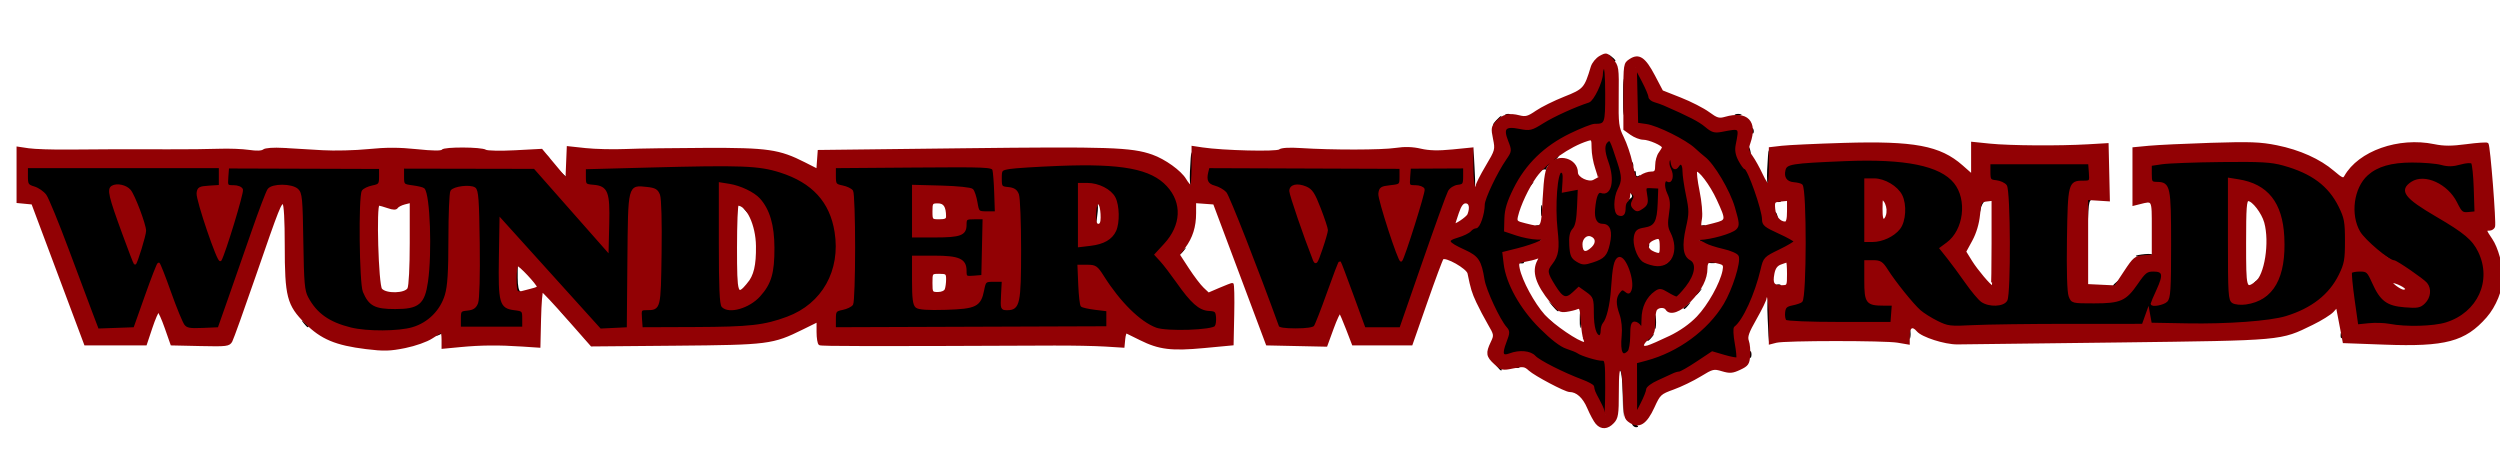         <svg
            id="svg"
            xmlns="http://www.w3.org/2000/svg"
            width="256px"
            height="48px"
            viewBox="0 0 1100 200"
        >
            <defs>
                <linearGradient id="metalgradient" x1="0" x2="0" y1="0" y2="1">
                    <stop offset="0%" stopColor="#626a6a" />
                    <stop stopColor="black" stopOpacity="0.5"
                        offset="25%"
                    />
                    <stop stopColor="black" stopOpacity="0.1"
                        offset="33%"
                    /> 
                    <stop stopColor="black" stopOpacity="0"
                        offset="35%"
                    /> 
                    <stop stopColor="black" stopOpacity="0.2"
                    offset="40%"
                    />
                    <stop stopColor="black" stopOpacity="0.3"
                    offset="50%"
                    />
                    <stop stopColor="black" stopOpacity="0.4"
                    offset="60%"
                    />
                    <stop stopColor="black" stopOpacity="0.6"
                        offset="80%"
                    />
                    <stop stopColor="#626a6a" offset="100%" />
                </linearGradient>
            </defs>
            <g
     id="layer1">
    <g
       id="g134"
       transform="translate(-10.214,17.86)">
      <path fill="url(#metalgradient)"
         d="m 728.507,166.011 c -0.35,-0.567 0.051,-0.735 0.941,-0.393 1.732,0.665 2.049,1.382 0.611,1.382 -0.518,0 -1.216,-0.445 -1.552,-0.989 z M 715.848,161.25 c -0.084,-0.412 -0.22,-1.2 -0.303,-1.75 -0.083,-0.55 -1.008,-2.575 -2.056,-4.5 -1.843,-3.386 -2.097,-4.014 -2.364,-5.864 -0.069,-0.475 -2.263,-1.667 -4.875,-2.647 -8.315,-3.122 -18.969,-8.521 -20.795,-10.538 -1.93,-2.133 -6.703,-2.568 -10.855,-0.989 -3.534,1.344 -4.081,-0.136 -2.033,-5.5 1.549,-4.056 1.565,-4.659 0.171,-6.226 -2.971,-3.339 -9.066,-16.416 -9.813,-21.055 -1.345,-8.35 -2.476,-10.086 -8.322,-12.762 -7.874,-3.605 -8.43,-4.738 -3.098,-6.313 2.427,-0.716 4.935,-1.933 5.575,-2.704 C 657.721,79.631 658.844,79 659.575,79 c 1.406,0 3.397,-5.79 3.438,-10 0.026,-2.675 5.509,-14.202 9.537,-20.051 2.393,-3.475 2.41,-3.64 0.805,-7.726 -2.298,-5.85 -1.006,-7.262 5.474,-5.981 4.54,0.898 5.144,0.754 10.247,-2.446 4.619,-2.896 14.084,-7.199 20.1,-9.137 C 711.107,23.037 715,14.862 715,11.432 715,10.159 715.45,8.84 716,8.5 c 0.646,-0.399 1,3.787 1,11.834 C 717,33.562 716.835,34 711.859,34 c -1.087,0 -5.846,1.872 -10.574,4.161 -11.276,5.458 -19.423,13.38 -24.694,24.014 -2.827,5.702 -3.841,9.042 -3.948,12.991 l -0.143,5.316 5,1.678 c 2.75,0.923 6.563,1.715 8.473,1.759 3.326,0.077 3.385,0.142 1.401,1.531 -1.139,0.798 -5.119,2.216 -8.844,3.152 l -6.772,1.701 0.561,4.734 c 1.018,8.599 7.161,19.591 15.693,28.079 5.031,5.006 8.999,8.05 11.573,8.88 2.154,0.695 4.367,1.596 4.917,2.002 1.603,1.185 8.84,3.366 10.75,3.24 1.579,-0.104 1.75,1.099 1.75,12.322 0,6.841 -0.225,12.438 -0.5,12.438 -0.275,0 -0.569,-0.338 -0.652,-0.75 z m 8.36,-8.917 c -0.144,-7.033 -0.593,-10.322 -1.458,-10.671 -0.979,-0.395 -0.972,-0.521 0.031,-0.583 1.998,-0.123 2.323,1.863 1.966,11.996 l -0.332,9.425 -0.208,-10.167 z m 5.818,-2.376 -0.026,-11.543 4.509,-1.206 c 13.853,-3.705 26.811,-13.2 33.719,-24.709 3.76,-6.264 7.515,-18.122 6.541,-20.659 -0.312,-0.812 -3.191,-2.072 -6.417,-2.808 C 765.133,88.299 761.15,86.873 759.5,85.866 c -2.988,-1.825 -2.99,-1.832 -0.5,-1.861 4.011,-0.046 13.204,-2.78 14.836,-4.412 1.333,-1.333 1.25,-2.359 -0.745,-9.225 -2.134,-7.345 -9.065,-19.022 -13.063,-22.009 -0.84,-0.628 -2.802,-2.328 -4.361,-3.779 C 751.736,40.92 739.32,34.754 734.5,34.069 L 730.5,33.5 730.218,21.087 729.936,8.675 l 3.032,5.764 c 1.668,3.17 3.032,6.363 3.032,7.095 0,0.732 1.012,1.615 2.25,1.961 1.238,0.347 3.15,1.023 4.25,1.504 11.157,4.874 15.49,7.119 18.292,9.478 2.814,2.369 3.83,2.668 7,2.059 8.352,-1.605 8.201,-1.748 6.617,6.278 -0.459,2.324 -0.101,4.341 1.196,6.75 C 776.622,51.454 777.73,53 778.067,53 779.549,53 786,71.303 786,75.506 c 0,2.317 0.888,3.056 6.995,5.824 3.847,1.743 6.997,3.507 7,3.919 0.003,0.412 -3.017,2.212 -6.711,4 -6.53,3.16 -6.748,3.389 -7.882,8.25 -2.593,11.115 -7.968,22.857 -11.72,25.603 -0.453,0.331 -0.313,3.416 0.31,6.854 0.623,3.438 0.912,6.473 0.641,6.743 -0.271,0.271 -2.861,-0.202 -5.757,-1.051 l -5.265,-1.543 -6.69,4.447 c -3.679,2.446 -7.198,4.447 -7.819,4.447 -0.621,0 -1.91,0.391 -2.866,0.87 -0.955,0.478 -3.874,1.823 -6.486,2.987 -2.612,1.164 -4.75,2.768 -4.75,3.563 0,0.795 -1.113,3.614 -2.474,6.263 l -2.474,4.817 -0.026,-11.543 z M 668.872,140.25 c -1.244,-1.586 -1.208,-1.621 0.378,-0.378 1.666,1.306 2.195,2.128 1.372,2.128 -0.208,0 -0.995,-0.787 -1.75,-1.75 z m 7.94,0.067 c 0.722,-0.289 1.584,-0.253 1.917,0.079 0.332,0.332 -0.258,0.569 -1.312,0.525 -1.165,-0.048 -1.402,-0.285 -0.604,-0.604 z M 780.158,135 c 0,-1.375 0.227,-1.938 0.504,-1.25 0.277,0.688 0.277,1.812 0,2.5 -0.277,0.688 -0.504,0.125 -0.504,-1.25 z m -56.812,-1.542 c -0.325,-0.848 -0.368,-3.876 -0.093,-6.728 0.3,-3.119 -0.05,-6.739 -0.877,-9.084 -1.733,-4.911 -1.699,-7.634 0.125,-10.044 1.183,-1.563 1.706,-1.675 2.956,-0.637 1.246,1.034 1.631,0.969 2.141,-0.359 1.52,-3.96 -2.482,-14.971 -5.079,-13.974 -1.654,0.635 -2.345,3.81 -2.986,13.717 -0.444,6.862 -2.007,13.322 -3.654,15.102 -0.484,0.522 -0.879,1.985 -0.879,3.25 0,1.265 -0.434,2.3 -0.965,2.3 C 712.157,127 711,123.05 711,116.634 c 0,-6.109 -0.183,-6.628 -3.064,-8.68 l -3.064,-2.182 -2.25,2.114 c -3.385,3.18 -5.012,2.612 -8.472,-2.953 -3.663,-5.892 -3.786,-6.839 -1.308,-10.049 2.717,-3.519 3.133,-6.311 2.204,-14.768 C 693.874,69.456 695.015,54.5 697,54.5 c 1.147,0 1.434,1.027 1.219,4.367 l -0.281,4.367 3.506,-0.658 3.506,-0.658 -0.336,8.059 c -0.242,5.812 -0.808,8.581 -2.031,9.931 -1.24,1.37 -1.613,3.263 -1.389,7.051 0.259,4.377 0.72,5.428 2.98,6.795 2.339,1.414 3.186,1.447 6.764,0.266 4.915,-1.622 5.996,-2.798 7.115,-7.742 C 719.26,80.943 718.326,78 715.427,78 c -2.93,0 -4.28,-2.442 -3.869,-7 0.52,-5.761 1.544,-8.175 3.2,-7.539 4.051,1.555 5.481,-5.277 2.713,-12.961 -1.818,-5.046 -1.849,-7.942 -0.099,-9.394 1.472,-1.222 1.566,-1.044 4.995,9.394 2.019,6.144 2.04,8.195 0.127,11.864 -1.913,3.668 -1.968,10.24 -0.092,10.96 C 724.252,74.034 725,73.176 725,70.342 c 0,-1.279 0.877,-2.873 1.949,-3.542 1.578,-0.985 1.721,-1.511 0.75,-2.758 -1.048,-1.347 -0.982,-1.371 0.53,-0.186 1.367,1.071 1.504,1.776 0.652,3.367 -0.813,1.519 -0.739,2.349 0.303,3.392 1.173,1.173 1.723,1.14 3.668,-0.222 1.946,-1.363 2.192,-2.171 1.644,-5.413 -0.64,-3.787 -0.624,-3.809 2.607,-3.644 L 740.355,61.5 740.104,68.382 c -0.304,8.348 -1.494,10.491 -6.251,11.255 -3.048,0.49 -3.744,1.071 -4.237,3.537 -0.631,3.153 1.17,8.579 3.48,10.487 0.773,0.638 3.002,1.459 4.953,1.823 5.226,0.976 8.44,-1.881 8.224,-7.312 -0.089,-2.232 -0.814,-5.321 -1.61,-6.865 -1.102,-2.135 -1.242,-4.105 -0.589,-8.227 0.671,-4.228 0.513,-6.15 -0.717,-8.742 C 741.755,60.963 742.152,57.358 744,58.5 c 1.666,1.029 2.362,-2.454 1,-5 -0.769,-1.437 -0.943,-3.079 -0.443,-4.183 0.701,-1.547 0.879,-1.408 1.199,0.933 0.381,2.787 1.616,3.574 2.743,1.75 1.254,-2.029 2.5,-0.907 2.501,2.25 4.5e-4,1.788 0.696,6.581 1.545,10.653 1.401,6.714 1.396,8.054 -0.047,14.401 -1.78,7.826 -1.275,12.21 1.582,13.739 3.206,1.716 2.482,6.905 -1.715,12.292 -1.999,2.565 -4.013,4.664 -4.476,4.664 -0.463,0 -2.278,-0.873 -4.033,-1.94 -2.78,-1.69 -3.445,-1.762 -5.168,-0.555 -3.666,2.568 -5.675,6.786 -5.714,11.995 -0.029,3.885 -0.264,4.61 -1.056,3.25 -0.561,-0.963 -1.672,-1.75 -2.47,-1.75 -1.1,0 -1.45,1.399 -1.45,5.8 0,5.33 -1.131,8.2 -3.231,8.2 -0.457,0 -1.098,-0.694 -1.423,-1.542 z M 267.405,127.75 265.5,125.5 l 2.25,1.905 c 2.114,1.79 2.705,2.595 1.905,2.595 -0.19,0 -1.202,-1.012 -2.25,-2.25 z M 735,128.622 c 0,-0.208 0.787,-0.995 1.75,-1.75 1.586,-1.244 1.621,-1.208 0.378,0.378 C 735.821,128.916 735,129.445 735,128.622 Z m 52.993,-9.327 c -0.271,-5.612 -0.138,-9.847 0.296,-9.41 0.434,0.437 0.656,5.029 0.493,10.204 L 788.487,129.5 Z M 850.232,126 c 0,-1.925 0.206,-2.712 0.457,-1.75 0.252,0.963 0.252,2.538 0,3.5 -0.252,0.963 -0.457,0.175 -0.457,-1.75 z m 189.847,0.417 c 0.048,-1.165 0.285,-1.402 0.604,-0.604 0.289,0.722 0.253,1.584 -0.079,1.917 -0.332,0.332 -0.569,-0.258 -0.525,-1.312 z m -837.346,-0.541 c 0.678,-0.683 1.485,-0.991 1.793,-0.683 0.308,0.308 -0.247,0.867 -1.233,1.243 -1.425,0.543 -1.54,0.428 -0.56,-0.56 z M 164.5,123.591 C 154.815,121.191 149.215,117.213 145.367,110 c -1.619,-3.035 -1.91,-6.313 -2.187,-24.659 -0.289,-19.079 -0.502,-21.323 -2.171,-22.833 -2.513,-2.274 -10.963,-2.292 -12.619,-0.027 -0.663,0.906 -3.805,9.156 -6.983,18.333 C 118.229,89.992 113.569,103.35 111.051,110.5 l -4.577,13 -6.986,0.301 c -5.833,0.252 -7.234,-0.005 -8.487,-1.557 C 90.175,121.222 87.475,114.676 85,107.698 82.525,100.719 80.275,95.01 80,95.011 c -0.275,6.63e-4 -2.773,6.411 -5.551,14.245 l -5.051,14.244 -8.097,0.289 -8.097,0.289 -2.584,-6.789 C 49.199,113.555 44.429,100.825 40.019,89 35.609,77.175 31.177,66.375 30.169,65 29.162,63.625 26.911,62.069 25.169,61.543 c -2.878,-0.869 -3.169,-1.328 -3.169,-5 L 22,52.5 h 42.5 42.5 l 6e-5,4.195 6e-5,4.195 -4.75,0.305 c -4.239,0.272 -4.782,0.576 -5.045,2.831 -0.331,2.837 9.189,30.799 10.004,29.382 1.762,-3.066 9.879,-29.736 9.417,-30.941 C 116.299,61.616 114.766,61 112.974,61 c -3.008,0 -3.081,-0.109 -2.781,-4.18 l 0.307,-4.18 33.5,0.109 33.5,0.109 v 3.78 c 0,3.491 -0.258,3.833 -3.379,4.471 -1.859,0.38 -3.764,1.299 -4.235,2.041 -1.489,2.35 -1.078,40.46 0.476,44.132 2.518,5.949 4.93,7.218 13.72,7.218 10.209,0 12.557,-1.949 13.949,-11.574 1.839,-12.723 0.92,-38.309 -1.462,-40.691 -0.333,-0.333 -2.51,-0.86 -4.837,-1.171 C 187.577,60.51 187.5,60.429 187.5,56.606 v -3.894 l 28.961,0.054 28.96,0.054 16.04,18.18 16.039,18.18 0.283,-11.715 C 278.118,63.57 277.232,61.304 271.267,60.811 267.634,60.511 267.5,60.366 267.5,56.742 v -3.758 l 28,-0.742 c 41.153,-1.091 48.622,-0.806 58.093,2.209 14.312,4.557 22.212,13.184 24.338,26.577 2.724,17.155 -5.581,31.972 -21.179,37.784 -10.134,3.776 -16.584,4.504 -40.752,4.597 l -23.5,0.091 -0.307,-4.25 c -0.294,-4.061 -0.183,-4.251 2.5,-4.265 5.81,-0.032 5.78,0.09 6.123,-24.71 0.188,-13.577 -0.088,-23.863 -0.683,-25.426 -0.817,-2.149 -1.781,-2.709 -5.315,-3.083 -7.935,-0.841 -7.751,-1.572 -8.052,32.126 L 286.5,123.5 l -6.11,0.294 -6.11,0.294 L 252.39,99.853 230.5,75.619 230.226,92.372 C 229.899,112.274 230.446,114.24 236.509,115 c 3.882,0.486 3.991,0.606 3.991,4.375 v 3.875 h -14 -14 v -3.875 c 0,-3.653 0.189,-3.893 3.3,-4.192 2.493,-0.24 3.545,-0.96 4.3,-2.947 0.596,-1.568 0.879,-12.052 0.7,-25.971 C 220.551,66.865 220.247,62.755 219,61.921 c -1.969,-1.317 -9.055,-0.441 -10.129,1.253 -0.462,0.729 -0.847,10.132 -0.856,20.894 -0.011,14.754 -0.398,20.857 -1.57,24.805 -2.073,6.979 -7.592,12.499 -14.571,14.571 -6.231,1.85 -20.195,1.925 -27.374,0.146 z m 172.652,-9.616 c 4.392,-1.22 10.068,-7.188 11.978,-12.594 0.804,-2.278 1.357,-7.805 1.339,-13.381 -0.033,-9.835 -2.033,-16.65 -6.256,-21.32 -2.432,-2.689 -8.337,-5.517 -13.12,-6.281 L 327,59.744 v 26.428 c 0,19.222 0.327,26.755 1.2,27.628 1.463,1.463 4.127,1.515 8.952,0.175 z M 337.872,71.25 C 336.629,69.664 336.664,69.629 338.25,70.872 339.916,72.179 340.445,73 339.622,73 c -0.208,0 -0.995,-0.787 -1.75,-1.75 z M 71.908,88.806 C 74.572,80.918 74.543,79.986 71.36,71.521 68.331,63.465 66.823,61.39 63.535,60.762 59.582,60.006 58.1,61.509 58.975,65.387 59.745,68.805 69.122,95 69.575,95 c 0.133,0 1.183,-2.787 2.333,-6.194 z M 518.748,123.646 c -7.163,-2.696 -15.96,-11.359 -23.252,-22.901 -2.727,-4.316 -3.342,-4.742 -6.849,-4.744 L 484.795,96 l 0.353,8.417 c 0.194,4.629 0.661,8.725 1.037,9.101 0.377,0.376 3.077,0.976 6,1.333 L 497.5,115.5 v 3.787 3.787 l -60,0.213 -60,0.213 v -3.959 c 0,-3.695 0.226,-4.005 3.379,-4.65 1.859,-0.38 3.764,-1.299 4.235,-2.041 0.47,-0.742 0.855,-11.925 0.855,-24.85 0,-12.925 -0.385,-24.107 -0.855,-24.85 -0.47,-0.742 -2.376,-1.661 -4.235,-2.041 C 377.726,60.464 377.5,60.154 377.5,56.459 V 52.5 l 34.679,-0.263 c 32.392,-0.246 34.713,-0.147 35.194,1.5 0.284,0.97 0.642,5.588 0.798,10.263 l 0.282,8.5 h -3.948 c -3.89,0 -3.96,-0.066 -4.704,-4.428 -0.416,-2.436 -1.237,-4.911 -1.825,-5.5 -0.607,-0.608 -6.455,-1.215 -13.522,-1.403 L 412,60.837 V 71.918 83 h 9.566 C 432.704,83 435,82.139 435,77.965 435,75.169 435.23,75 439.03,75 h 4.03 l -0.28,12.75 -0.28,12.75 -3.75,0.31 C 435.18,101.106 435,100.976 435,98.117 435,93.298 432.088,92 421.277,92 H 412 v 10.378 c 0,7.87 0.352,10.67 1.457,11.587 1.01,0.838 4.974,1.106 12.898,0.872 13.159,-0.388 15.03,-1.325 16.392,-8.211 0.792,-4.005 0.933,-4.126 4.784,-4.126 H 451.5 l -0.325,6.25 c -0.318,6.098 -0.264,6.25 2.193,6.25 5.116,0 5.632,-2.396 5.632,-26.157 0,-11.942 -0.427,-22.836 -0.95,-24.21 -0.703,-1.849 -1.807,-2.58 -4.25,-2.815 C 450.672,61.517 450.5,61.292 450.5,57.517 c 0,-3.87 0.114,-4.002 4,-4.647 2.2,-0.365 11.875,-0.976 21.5,-1.357 27.943,-1.107 40.845,1.34 48.005,9.108 6.964,7.555 6.487,17.636 -1.231,26.008 l -4.087,4.434 2.485,2.718 c 1.367,1.495 4.541,5.643 7.055,9.218 6.338,9.014 9.854,12.13 13.915,12.333 2.964,0.148 3.39,0.52 3.619,3.167 0.143,1.65 -0.112,3.568 -0.567,4.263 -1.299,1.982 -21.714,2.664 -26.446,0.883 z M 497.301,84.538 c 1.315,-0.862 2.91,-2.706 3.545,-4.099 1.6,-3.513 1.443,-10.979 -0.302,-14.354 C 498.788,62.689 493.509,60 488.599,60 H 485 v 13.639 13.639 l 4.955,-0.587 c 2.725,-0.323 6.031,-1.292 7.346,-2.153 z M 492.116,73.809 c -0.064,-2.58 0.24,-4.911 0.675,-5.18 0.435,-0.269 0.634,1.167 0.442,3.191 -0.586,6.184 -0.996,6.913 -1.117,1.989 z M 705.31,119.5 c 0.006,-3.3 0.192,-4.529 0.415,-2.732 0.223,1.797 0.218,4.497 -0.01,6 -0.228,1.503 -0.41,0.032 -0.405,-3.268 z m 32.976,1 c 0.008,-2.75 0.202,-3.756 0.432,-2.236 0.23,1.52 0.224,3.77 -0.014,5 -0.237,1.23 -0.425,-0.014 -0.418,-2.764 z m -165.802,2.25 C 563.392,97.65 550.736,65.366 549.416,63.907 c -0.964,-1.066 -3.139,-2.297 -4.833,-2.736 -3.202,-0.83 -4.155,-2.756 -3.215,-6.501 L 541.912,52.5 584.206,52.654 626.5,52.809 v 3.846 c 0,3.817 -0.033,3.849 -4.5,4.346 -4.033,0.448 -4.533,0.789 -4.819,3.28 -0.272,2.365 8.757,30.116 9.542,29.33 C 627.789,92.544 636.972,63.368 636.57,62.322 636.291,61.595 634.673,61 632.974,61 c -3.003,0 -3.08,-0.114 -2.781,-4.135 l 0.307,-4.135 12,-0.056 12,-0.056 v 3.941 c 0,3.556 -0.269,3.972 -2.75,4.258 -1.561,0.18 -3.274,1.261 -3.96,2.5 C 647.124,64.517 642.05,78.55 636.514,94.5 l -10.066,29 h -7.943 -7.943 l -5.264,-14.4 c -2.895,-7.92 -5.396,-14.532 -5.556,-14.692 -0.161,-0.161 -2.479,5.869 -5.152,13.4 -2.673,7.531 -5.304,14.255 -5.847,14.942 -0.631,0.799 -3.662,1.25 -8.396,1.25 -5.019,0 -7.555,-0.403 -7.862,-1.25 z M 594,80.273 c 0,-0.736 -1.399,-4.965 -3.109,-9.399 -2.579,-6.688 -3.626,-8.279 -6.142,-9.337 C 580.989,59.956 578,60.639 578,63.079 c 0,1.015 2.082,7.6 4.628,14.633 7.273,20.098 6.237,18.847 8.987,10.842 C 592.926,84.736 594,81.009 594,80.273 Z M 692.437,120.75 689.5,117.5 l 3.25,2.937 c 1.788,1.615 3.25,3.078 3.25,3.25 0,0.773 -0.825,0.092 -3.563,-2.937 z m -548.565,0.5 c -1.244,-1.586 -1.208,-1.621 0.378,-0.378 1.666,1.306 2.195,2.128 1.372,2.128 -0.208,0 -0.995,-0.787 -1.75,-1.75 z M 862.5,120.653 c -2.75,-1.363 -6.188,-3.531 -7.641,-4.816 -3.2,-2.832 -11.05,-12.596 -14.425,-17.942 C 838.343,94.583 837.453,94 834.487,94 H 831 v 8.465 C 831,112.109 831.676,113 838.992,113 h 4.123 l -0.307,4.085 -0.307,4.085 -22.87,-0.005 c -13.24,-0.003 -23.273,-0.409 -23.828,-0.963 -0.527,-0.527 -0.81,-2.234 -0.63,-3.794 0.267,-2.306 0.945,-2.961 3.629,-3.506 1.815,-0.368 3.615,-0.983 4,-1.366 1.843,-1.836 1.903,-49.174 0.065,-51.005 -0.349,-0.348 -1.879,-0.728 -3.4,-0.845 -3.385,-0.26 -4.972,-2.535 -4.124,-5.914 0.76,-3.029 2.837,-3.368 26.657,-4.356 26.576,-1.102 42.079,2.062 48.362,9.871 6.062,7.534 4.38,21.146 -3.316,26.837 l -2.938,2.172 3.266,4.102 c 1.796,2.256 5.381,7.12 7.966,10.809 2.585,3.689 5.691,7.402 6.902,8.25 3.212,2.25 9.43,2.022 10.722,-0.392 1.576,-2.944 1.382,-48.231 -0.215,-50.312 -0.688,-0.896 -2.6,-1.769 -4.25,-1.941 -2.76,-0.287 -3,-0.62 -3,-4.166 v -3.854 l 22,-0.005 22,-0.005 0.307,4.109 C 930.112,58.965 930.086,59 926.68,59 c -5.915,0 -6.144,0.896 -6.506,25.402 -0.204,13.842 0.067,23.126 0.725,24.848 1.045,2.735 1.102,2.75 10.625,2.75 11.646,0 13.837,-0.975 18.98,-8.442 C 953.869,98.673 954.74,98 957.698,98 c 4.581,0 4.985,1.829 1.894,8.581 -1.425,3.113 -2.592,5.831 -2.592,6.04 0,1.098 5.08,0.156 6.429,-1.192 C 964.767,110.09 965,106.411 965,86.62 965,61.151 964.685,59.637 959.366,59.548 956.699,59.503 956.5,59.224 956.5,55.512 v -3.988 l 5,-0.742 c 2.75,-0.408 14.45,-0.844 26,-0.97 17.573,-0.191 22.051,0.063 27.44,1.556 12.657,3.506 20.189,9.12 24.78,18.47 2.447,4.984 2.78,6.796 2.78,15.161 0,8.364 -0.332,10.177 -2.78,15.161 -4.317,8.791 -12.198,14.943 -23.602,18.424 -7.06,2.155 -25.86,3.539 -43.61,3.211 L 956.518,121.5 l -0.545,-3 -0.545,-3 -1.162,3.25 -1.162,3.25 -31.802,0.005 c -17.491,0.003 -36.752,0.257 -42.802,0.566 -10.298,0.526 -11.319,0.403 -16,-1.917 z m 142.609,-10.21 c 6.8,-3.517 10.381,-13.564 9.695,-27.206 -0.747,-14.846 -7.073,-22.818 -19.712,-24.839 L 991,57.744 v 26.578 c 0,24.239 0.154,26.672 1.75,27.646 2.123,1.296 8.402,0.521 12.359,-1.525 z M 1002,103.622 c 0,-0.208 0.787,-0.995 1.75,-1.75 1.586,-1.244 1.621,-1.208 0.378,0.378 -1.306,1.666 -2.128,2.195 -2.128,1.372 z M 840.364,83.621 c 5.012,-2.094 7.638,-6.06 7.621,-11.506 -0.008,-2.538 -0.577,-5.727 -1.265,-7.085 C 844.824,61.282 839.283,58 834.852,58 H 831 V 71.5 85 h 3.032 c 1.668,0 4.517,-0.62 6.332,-1.379 z M 1061.5,121.992 c -2.2,-0.428 -6.282,-0.546 -9.072,-0.263 l -5.072,0.514 -1.606,-11.334 c -0.883,-6.234 -1.387,-11.688 -1.119,-12.122 C 1044.899,98.354 1046.672,98 1048.572,98 c 3.201,0 3.626,0.384 5.806,5.25 3.504,7.821 6.223,9.868 13.927,10.486 5.636,0.452 6.708,0.251 8.569,-1.61 2.382,-2.383 2.76,-5.955 0.877,-8.305 C 1076.418,102.16 1064.55,94 1063.464,94 c -0.355,0 -3.338,-1.888 -6.628,-4.196 -7.848,-5.505 -11.173,-11.068 -11.161,-18.676 0.021,-13.853 8.852,-21.069 25.825,-21.1 4.95,-0.009 10.755,0.471 12.899,1.066 2.904,0.806 5.023,0.768 8.305,-0.151 2.586,-0.724 4.761,-0.864 5.266,-0.338 0.473,0.492 1.011,5.62 1.195,11.395 l 0.335,10.5 -3.118,0.304 c -2.833,0.276 -3.336,-0.135 -5.5,-4.499 -3.949,-7.961 -13.881,-12.501 -19.415,-8.875 -5.203,3.409 -2.937,6.4 11.033,14.559 12.307,7.188 15.965,10.274 18.581,15.679 6.245,12.9 -0.269,27.189 -14.429,31.653 -5.594,1.763 -17.853,2.091 -25.152,0.672 z M 754,121.622 c 0,-0.208 0.787,-0.995 1.75,-1.75 1.586,-1.244 1.621,-1.208 0.378,0.378 C 754.821,121.916 754,122.445 754,121.622 Z M 258.405,117.75 256.5,115.5 l 2.25,1.905 c 2.114,1.79 2.705,2.595 1.905,2.595 -0.19,0 -1.202,-1.012 -2.25,-2.25 z m 435,-4 -1.905,-2.25 2.25,1.905 c 1.238,1.048 2.25,2.06 2.25,2.25 0,0.8 -0.805,0.209 -2.595,-1.905 z M 751,114.622 c 0,-0.208 0.787,-0.995 1.75,-1.75 1.586,-1.244 1.621,-1.208 0.378,0.378 C 751.821,114.916 751,115.445 751,114.622 Z m 5,-6 c 0,-0.208 0.787,-0.995 1.75,-1.75 1.586,-1.244 1.621,-1.208 0.378,0.378 C 756.821,108.916 756,109.445 756,108.622 Z m -518.333,-1.289 c -0.984,-0.984 -0.811,-11.126 0.2,-11.751 0.476,-0.294 1.714,0.466 2.75,1.691 L 242.5,99.5 240.25,97.595 238,95.69 v 5.572 c 0,3.522 0.46,5.757 1.25,6.076 0.698,0.282 0.771,0.539 0.167,0.583 -0.596,0.043 -1.383,-0.221 -1.75,-0.588 z m 554.146,-3.016 c 0.722,-0.289 1.584,-0.253 1.917,0.079 0.332,0.332 -0.258,0.569 -1.312,0.525 -1.165,-0.048 -1.402,-0.285 -0.604,-0.604 z M 940,104.622 c 0,-0.208 0.787,-0.995 1.75,-1.75 1.586,-1.244 1.621,-1.208 0.378,0.378 C 940.821,104.916 940,105.445 940,104.622 Z M 928.467,85 928.5,66.5 l 2.265,-0.133 c 1.841,-0.108 1.892,-0.049 0.272,0.317 -1.888,0.426 -2.01,1.415 -2.298,18.633 L 928.434,103.5 Z M 678.812,94.317 c 0.722,-0.289 1.584,-0.253 1.917,0.079 0.332,0.332 -0.258,0.569 -1.312,0.525 -1.165,-0.048 -1.402,-0.285 -0.604,-0.604 z m 83.457,-0.01 c 0.973,-0.254 2.323,-0.237 3,0.037 0.677,0.274 -0.119,0.481 -1.769,0.461 -1.65,-0.02 -2.204,-0.244 -1.231,-0.498 z M 950,91.605 c 0,-0.217 1.762,-0.563 3.916,-0.768 2.154,-0.205 3.702,-0.028 3.441,0.395 C 956.882,92.001 950,92.35 950,91.605 Z m -421,-0.983 c 0,-0.208 0.787,-0.995 1.75,-1.75 1.586,-1.244 1.621,-1.209 0.378,0.378 C 529.821,90.916 529,91.445 529,90.622 Z m 206.079,-4.206 c 0.048,-1.165 0.285,-1.402 0.604,-0.604 0.289,0.722 0.253,1.584 -0.079,1.917 -0.332,0.332 -0.569,-0.258 -0.525,-1.312 z M 685.75,78.338 c 0.688,-0.277 1.812,-0.277 2.5,0 0.688,0.277 0.125,0.504 -1.25,0.504 -1.375,0 -1.938,-0.227 -1.25,-0.504 z m 73.062,-0.021 c 0.722,-0.289 1.584,-0.253 1.917,0.079 0.332,0.332 -0.258,0.569 -1.312,0.525 -1.165,-0.048 -1.402,-0.285 -0.604,-0.604 z m 32.533,-3.86 c -0.326,-0.849 -0.369,-1.767 -0.096,-2.04 0.273,-0.273 0.737,0.421 1.03,1.543 0.623,2.383 -0.069,2.751 -0.934,0.497 z M 688.252,71.5 c 0.011,-2.2 0.216,-2.982 0.455,-1.738 0.239,1.244 0.23,3.044 -0.02,4 -0.25,0.956 -0.446,-0.062 -0.435,-2.262 z m 193.089,-0.923 c 0.089,-1.649 0.812,-3.099 1.659,-3.326 1.003,-0.27 1.119,-0.129 0.351,0.423 -0.632,0.454 -1.378,1.951 -1.659,3.326 -0.439,2.153 -0.487,2.094 -0.351,-0.423 z M 791.812,67.317 c 0.722,-0.289 1.584,-0.253 1.917,0.079 0.332,0.332 -0.258,0.569 -1.312,0.525 -1.165,-0.048 -1.402,-0.285 -0.604,-0.604 z M 658.424,60.662 c -0.282,-0.736 -0.376,-4.899 -0.209,-9.25 L 658.52,43.5 l 0.49,9.252 c 0.487,9.204 0.394,10.464 -0.586,7.909 z M 682,61.622 c 0,-0.208 0.787,-0.995 1.75,-1.75 1.586,-1.244 1.621,-1.209 0.378,0.378 C 682.821,61.916 682,62.445 682,61.622 Z M 533.78,54.752 c 0.476,-10.627 0.914,-11.651 1.07,-2.502 0.082,4.812 -0.188,8.751 -0.6,8.752 -0.412,0.001 -0.624,-2.811 -0.47,-6.25 z m 253.994,-1.08 c 0.483,-10.477 0.977,-11.36 1.11,-1.981 0.064,4.505 -0.234,8.407 -0.662,8.672 -0.428,0.265 -0.63,-2.746 -0.448,-6.691 z M 257.405,55.75 255.5,53.5 l 2.25,1.905 c 1.238,1.048 2.25,2.06 2.25,2.25 0,0.8 -0.805,0.209 -2.595,-1.905 z m 471.94,0.707 c -0.326,-0.849 -0.312,-1.824 0.031,-2.167 C 729.719,53.947 730,54.443 730,55.392 c 0,1.05 0.452,1.446 1.155,1.012 0.715,-0.442 0.883,-0.274 0.441,0.441 -0.96,1.554 -1.544,1.453 -2.25,-0.389 z M 756.158,56 c 0,-1.375 0.227,-1.938 0.504,-1.25 0.277,0.688 0.277,1.812 0,2.5 -0.277,0.688 -0.504,0.125 -0.504,-1.25 z m -68.836,-1.677 c 1.063,-1.772 8.679,-7.616 8.675,-6.657 -0.002,0.459 -1.32,1.716 -2.929,2.794 -1.609,1.078 -2.661,2.428 -2.337,3 0.324,0.572 0.221,0.706 -0.229,0.298 -0.45,-0.408 -1.509,-0.183 -2.352,0.5 -1.063,0.86 -1.317,0.88 -0.828,0.064 z m 40.757,-2.906 c 0.048,-1.165 0.285,-1.402 0.604,-0.604 0.289,0.722 0.253,1.584 -0.079,1.917 -0.332,0.332 -0.569,-0.258 -0.525,-1.312 z M 249.872,47.25 C 248.629,45.664 248.664,45.629 250.25,46.872 251.916,48.179 252.445,49 251.622,49 c -0.208,0 -0.995,-0.787 -1.75,-1.75 z m 529.473,-1.793 c -0.326,-0.849 -0.369,-1.767 -0.096,-2.04 0.273,-0.273 0.737,0.421 1.03,1.543 0.623,2.383 -0.069,2.751 -0.934,0.497 z M 133.75,44.338 c 0.688,-0.277 1.812,-0.277 2.5,0 0.688,0.277 0.125,0.504 -1.25,0.504 -1.375,0 -1.938,-0.227 -1.25,-0.504 z m 647.329,-7.921 c 0.048,-1.165 0.285,-1.402 0.604,-0.604 0.289,0.722 0.253,1.584 -0.079,1.917 -0.332,0.332 -0.569,-0.258 -0.525,-1.312 z M 668.5,32 c 0.995,-1.1 2.035,-2 2.31,-2 0.275,0 -0.314,0.9 -1.31,2 -0.995,1.1 -2.035,2 -2.31,2 -0.275,0 0.314,-0.9 1.31,-2 z m 55.889,-10.5 c 0.002,-7.15 0.161,-9.944 0.354,-6.208 0.193,3.735 0.191,9.585 -0.003,13 C 724.545,31.706 724.387,28.65 724.389,21.5 Z m -43.576,8.817 c 0.722,-0.289 1.584,-0.253 1.917,0.079 0.332,0.332 -0.258,0.569 -1.312,0.525 -1.165,-0.048 -1.402,-0.285 -0.604,-0.604 z m -8,-1 c 0.722,-0.289 1.584,-0.253 1.917,0.079 0.332,0.332 -0.258,0.569 -1.312,0.525 -1.165,-0.048 -1.402,-0.285 -0.604,-0.604 z m 100.938,0.021 c 0.688,-0.277 1.812,-0.277 2.5,0 0.688,0.277 0.125,0.504 -1.25,0.504 -1.375,0 -1.938,-0.227 -1.25,-0.504 z M 718.872,4.25 C 717.629,2.664 717.664,2.629 719.25,3.872 720.916,5.179 721.445,6 720.622,6 c -0.208,0 -0.995,-0.787 -1.75,-1.75 z"
         id="path138" />
      <path fill="#920104" stroke="#920104"
         d="m 712.765,165.25 c -0.85,-0.963 -2.525,-4.054 -3.722,-6.87 C 707.037,153.662 704.07,151 700.819,151 c -1.809,0 -15.161,-7.055 -17.59,-9.294 -2.035,-1.877 -2.783,-1.988 -7.223,-1.079 -4.687,0.96 -5.115,0.866 -7.98,-1.75 -3.454,-3.155 -3.662,-4.478 -1.436,-9.146 1.541,-3.231 1.5,-3.492 -1.298,-8.284 -1.589,-2.721 -3.859,-7.036 -5.044,-9.588 -1.972,-4.245 -2.457,-5.844 -3.832,-12.618 -0.492,-2.426 -10.196,-7.897 -11.522,-6.496 -0.393,0.415 -3.621,9.079 -7.174,19.254 l -6.46,18.5 H 618.407 605.553 l -2.586,-6.726 c -1.422,-3.7 -2.833,-6.973 -3.134,-7.274 -0.301,-0.301 -1.787,2.851 -3.302,7.005 l -2.754,7.552 -13.042,-0.278 L 567.693,130.5 556.068,99.5 544.443,68.5 540.221,68.193 536,67.885 v 4.908 c 0,5.958 -1.467,10.618 -4.725,15.004 l -2.449,3.297 4.097,6.288 c 2.253,3.458 5.2,7.325 6.549,8.592 l 2.453,2.304 4.973,-2.139 C 549.633,104.963 552.138,104 552.464,104 c 0.327,0 0.468,5.96 0.315,13.244 L 552.5,130.488 540,131.664 c -14.338,1.349 -19.732,0.688 -27.988,-3.428 -3.018,-1.505 -5.8,-2.876 -6.182,-3.047 -0.382,-0.171 -0.838,1.179 -1.012,3 L 504.5,131.5 l -8,-0.5 c -4.4,-0.275 -14.525,-0.472 -22.5,-0.438 -81.825,0.35 -102.378,0.322 -103.127,-0.141 C 370.393,130.125 370,127.706 370,125.047 v -4.835 l -6.75,3.329 c -13.184,6.503 -14.912,6.723 -55.75,7.083 l -37,0.326 -10.5,-11.924 c -5.775,-6.558 -10.824,-11.947 -11.219,-11.976 -0.396,-0.029 -0.846,5.461 -1,12.198 L 247.5,131.5 240,131.001 c -10.409,-0.693 -18.186,-0.626 -27.25,0.237 l -7.75,0.737 v -3.487 C 205,126.569 204.765,125 204.479,125 c -0.287,0 -2.245,1.14 -4.351,2.534 -2.173,1.438 -7.226,3.227 -11.682,4.135 -6.6,1.346 -9.33,1.42 -17.122,0.462 -13.328,-1.638 -19.645,-4.292 -26.478,-11.125 C 136.919,113.079 136,109.533 136,86.878 c 0,-11.004 -0.388,-18 -1.021,-18.39 -1.33,-0.822 -2.121,1.163 -12.863,32.284 -4.987,14.449 -9.552,27.175 -10.143,28.279 -1.002,1.873 -1.927,1.99 -13.663,1.729 L 85.723,130.5 83.181,123.25 C 81.783,119.263 80.308,116 79.903,116 c -0.405,0 -1.824,3.263 -3.153,7.25 l -2.417,7.25 H 61.028 47.724 L 36.112,99.5 24.5,68.5 21.25,68.187 18,67.873 V 55.956 44.038 l 4.75,0.707 c 2.612,0.389 10.6,0.65 17.75,0.58 16.649,-0.163 26.101,-0.188 43.75,-0.114 7.838,0.033 17.85,-0.074 22.25,-0.237 4.4,-0.163 10.36,0.058 13.245,0.491 3.339,0.501 5.702,0.408 6.503,-0.257 0.74,-0.614 4.349,-0.866 8.755,-0.611 4.123,0.238 11.81,0.692 17.081,1.009 5.271,0.316 14.389,0.092 20.26,-0.499 7.729,-0.778 13.601,-0.766 21.273,0.043 6.877,0.725 10.823,0.774 11.24,0.14 0.787,-1.2 17.117,-1.129 18.994,0.082 0.744,0.48 6.594,0.595 13,0.257 L 248.5,45.013 l 5.5,6.578 5.5,6.578 0.295,-7.166 0.295,-7.166 7.705,0.831 c 4.237,0.457 12.205,0.643 17.705,0.414 5.5,-0.23 21.25,-0.455 35,-0.5 27.536,-0.091 32.477,0.624 43.697,6.324 l 5.697,2.894 0.303,-4.15 L 370.5,45.5 434,44.752 c 64.148,-0.755 74.003,-0.427 83.061,2.769 5.558,1.961 12.522,6.964 14.607,10.494 C 532.638,59.657 533.784,61 534.216,61 534.647,61 535,57.116 535,52.368 v -8.632 l 4.25,0.639 c 9.017,1.356 32.662,1.942 33.988,0.842 0.825,-0.684 4.253,-0.891 9.285,-0.56 13.622,0.896 35.702,0.863 41.789,-0.063 3.98,-0.605 7.447,-0.501 11,0.331 3.653,0.855 7.777,0.958 13.938,0.347 L 658,44.403 v 8.239 c 0,4.532 0.45,8.517 1,8.857 0.55,0.34 1.005,0.029 1.011,-0.691 0.006,-0.72 1.953,-4.572 4.326,-8.561 4.207,-7.07 4.289,-7.377 3.295,-12.23 -0.937,-4.572 -0.831,-5.179 1.298,-7.445 2.692,-2.866 5.282,-3.475 9.82,-2.312 2.743,0.703 3.918,0.375 7.518,-2.102 2.347,-1.615 7.923,-4.38 12.392,-6.146 8.596,-3.397 9.137,-4.006 11.976,-13.482 0.489,-1.633 2.147,-3.658 3.685,-4.5 2.683,-1.469 2.895,-1.416 5.284,1.329 2.401,2.76 2.483,3.325 2.339,16.08 -0.138,12.161 0.045,13.614 2.286,18.14 1.34,2.706 3.012,7.62 3.717,10.92 1.632,7.645 1.758,7.82 4.342,6.011 C 733.474,55.68 735.47,55 736.723,55 738.634,55 739,54.468 739,51.691 c 0,-1.82 0.661,-4.182 1.468,-5.25 0.807,-1.068 1.482,-2.246 1.5,-2.618 C 742.021,42.7 735.864,40 733.251,40 c -1.343,0 -3.749,-0.931 -5.346,-2.068 L 725,35.864 V 21.455 c 0,-14.318 0.016,-14.419 2.534,-16.069 3.781,-2.477 6.277,-0.786 10.395,7.042 l 3.571,6.788 8.116,3.207 c 4.464,1.764 10.009,4.599 12.323,6.301 3.643,2.679 4.633,2.972 7.378,2.185 9.563,-2.743 13.825,1.647 10.595,10.914 -0.924,2.651 -0.773,3.564 1.005,6.06 1.151,1.617 3.15,5.22 4.441,8.008 1.292,2.788 2.639,4.778 2.995,4.422 C 788.709,59.958 789,56.199 789,51.961 v -7.706 l 5.25,-0.607 c 2.888,-0.334 15.15,-0.9 27.25,-1.259 30.908,-0.917 42.209,1.202 51.897,9.73 L 878,56.17 v -7.127 -7.127 l 7.75,0.792 C 894.506,43.603 916.259,43.749 929,43 l 8.5,-0.5 0.281,12.303 0.281,12.303 -4.781,-0.303 L 928.5,66.5 v 19 19 l 6.213,0.297 6.213,0.297 4.287,-6.491 c 3.968,-6.007 4.586,-6.514 8.287,-6.797 l 4,-0.305 v -12 c 0,-13.081 0.23,-12.653 -5.968,-11.097 L 949,69.038 V 56.664 44.289 l 6.75,-0.644 c 3.712,-0.354 15.975,-0.935 27.25,-1.291 17.257,-0.545 21.845,-0.375 29,1.075 10.002,2.026 18.794,5.98 24.863,11.181 3.764,3.226 4.487,3.517 5.27,2.118 6.064,-10.835 23.546,-17.012 39.044,-13.794 4.27,0.886 7.714,0.89 14.289,0.015 4.765,-0.634 8.905,-0.91 9.202,-0.614 0.756,0.756 3.445,34.891 2.868,36.416 -0.26,0.688 -1.162,1.25 -2.004,1.25 -2.014,0 -1.958,0.283 0.891,4.481 2.438,3.593 4.577,11.251 4.577,16.387 0,5.466 -2.987,12.836 -7.094,17.502 -9.241,10.498 -17.814,12.775 -44.406,11.794 l -18,-0.664 -1.5,-7.855 -1.5,-7.855 -1.941,2.144 c -1.067,1.179 -5.117,3.695 -9,5.59 -14.208,6.934 -12.156,6.749 -85.059,7.681 -36.3,0.464 -68.302,0.849 -71.115,0.856 -5.465,0.013 -15.414,-3.185 -17.417,-5.599 C 851.77,121.813 850,122.749 850,126.561 v 3.561 l -4.75,-0.811 c -5.746,-0.981 -49.63,-0.96 -53.5,0.026 l -2.75,0.701 v -9.96 c 0,-5.561 -0.442,-10.233 -1,-10.578 -0.55,-0.34 -1,-0.018 -1,0.715 0,0.733 -1.946,4.747 -4.324,8.92 -3.464,6.078 -4.15,8.055 -3.453,9.94 0.479,1.294 0.737,4.168 0.574,6.387 -0.263,3.575 -0.728,4.236 -4.089,5.813 -3.223,1.512 -4.383,1.602 -7.732,0.599 -3.725,-1.116 -4.255,-0.988 -9.708,2.351 -3.172,1.942 -8.483,4.511 -11.801,5.708 -5.785,2.087 -6.146,2.423 -8.761,8.148 -3.263,7.145 -6.268,9.091 -10.131,6.56 -2.382,-1.561 -2.521,-2.174 -2.791,-12.31 -0.198,-7.435 -0.663,-10.793 -1.534,-11.082 -0.949,-0.315 -1.25,2.21 -1.25,10.48 0,9.582 -0.246,11.159 -2.039,13.083 -2.46,2.641 -5.109,2.802 -7.196,0.439 z M 717,149.562 c 0,-11.223 -0.171,-12.427 -1.75,-12.322 -1.91,0.126 -9.147,-2.055 -10.75,-3.24 -0.55,-0.407 -2.762,-1.308 -4.917,-2.002 -2.574,-0.83 -6.541,-3.874 -11.573,-8.88 -8.531,-8.488 -14.674,-19.48 -15.693,-28.079 l -0.561,-4.734 6.441,-1.618 c 3.543,-0.89 7.76,-2.306 9.371,-3.146 l 2.93,-1.528 -4,-0.086 c -2.2,-0.047 -6.25,-0.842 -9,-1.765 l -5,-1.678 0.143,-5.316 c 0.106,-3.95 1.121,-7.289 3.948,-12.991 C 681.862,51.541 690.009,43.619 701.285,38.161 706.013,35.872 710.772,34 711.859,34 716.835,34 717,33.562 717,20.334 717,12.287 716.646,8.101 716,8.5 c -0.55,0.34 -1,1.659 -1,2.932 0,3.43 -3.893,11.606 -5.823,12.227 -6.016,1.939 -15.481,6.241 -20.1,9.137 -5.104,3.2 -5.707,3.344 -10.247,2.446 -6.48,-1.281 -7.772,0.131 -5.474,5.981 1.605,4.086 1.588,4.251 -0.805,7.726 -4.028,5.848 -9.511,17.376 -9.537,20.051 -0.041,4.21 -2.031,10 -3.438,10 -0.732,0 -1.854,0.631 -2.494,1.402 -0.64,0.771 -3.149,1.988 -5.575,2.704 -5.333,1.575 -4.777,2.708 3.098,6.313 5.845,2.676 6.977,4.411 8.322,12.762 0.747,4.639 6.842,17.716 9.813,21.055 1.394,1.567 1.378,2.171 -0.171,6.226 -2.049,5.364 -1.502,6.844 2.033,5.5 4.152,-1.579 8.925,-1.144 10.855,0.989 1.825,2.017 12.479,7.416 20.795,10.538 2.612,0.981 4.806,2.172 4.875,2.647 0.268,1.85 0.521,2.478 2.364,5.864 1.048,1.925 1.973,3.95 2.056,4.5 0.315,2.094 0.47,2.5 0.955,2.5 0.275,0 0.5,-5.597 0.5,-12.438 z m 18,0.858 c 0,-0.795 2.138,-2.398 4.75,-3.563 2.612,-1.164 5.531,-2.509 6.486,-2.987 0.955,-0.478 2.245,-0.87 2.866,-0.87 0.621,0 4.14,-2.001 7.819,-4.447 l 6.69,-4.447 5.265,1.543 c 2.896,0.849 5.487,1.322 5.757,1.051 0.271,-0.271 -0.018,-3.305 -0.641,-6.743 -0.623,-3.438 -0.763,-6.522 -0.31,-6.854 3.752,-2.746 9.127,-14.488 11.72,-25.603 1.134,-4.861 1.353,-5.09 7.882,-8.25 3.694,-1.788 6.714,-3.588 6.711,-4 -0.003,-0.412 -3.153,-2.176 -7,-3.919 C 786.888,78.563 786,77.823 786,75.506 786,71.303 779.549,53 778.067,53 c -0.337,0 -1.445,-1.546 -2.462,-3.436 -1.297,-2.409 -1.655,-4.426 -1.196,-6.75 1.584,-8.026 1.736,-7.883 -6.617,-6.278 -3.17,0.609 -4.186,0.31 -7,-2.059 -2.802,-2.358 -7.135,-4.604 -18.292,-9.478 -1.1,-0.481 -3.013,-1.157 -4.25,-1.504 -1.238,-0.347 -2.25,-1.229 -2.25,-1.961 0,-0.732 -1.364,-3.925 -3.032,-7.095 L 729.936,8.675 730.218,21.087 730.5,33.5 l 4,0.569 c 4.82,0.685 17.236,6.851 21.167,10.511 1.558,1.451 3.521,3.152 4.361,3.779 3.998,2.988 10.929,14.665 13.063,22.009 1.995,6.866 2.078,7.892 0.745,9.225 -1.751,1.751 -10.793,4.327 -15.836,4.511 -2.128,0.078 -2.732,0.323 -1.542,0.625 1.077,0.274 2.877,1.055 4,1.737 1.123,0.682 4.675,1.839 7.894,2.571 3.23,0.735 6.105,1.991 6.417,2.804 0.974,2.537 -2.781,14.394 -6.541,20.659 -6.908,11.509 -19.866,21.004 -33.719,24.709 l -4.509,1.206 0.026,11.543 0.026,11.543 2.474,-4.817 C 733.887,154.033 735,151.215 735,150.42 Z M 726.8,133.8 c 0.66,-0.66 1.2,-3.81 1.2,-7 0,-4.401 0.35,-5.8 1.45,-5.8 0.798,0 1.909,0.787 2.47,1.75 0.792,1.36 1.028,0.635 1.056,-3.25 0.038,-5.21 2.048,-9.427 5.714,-11.995 1.723,-1.207 2.389,-1.135 5.168,0.555 1.755,1.067 3.569,1.94 4.033,1.94 0.463,0 2.477,-2.099 4.476,-4.664 4.197,-5.387 4.921,-10.577 1.715,-12.292 -2.857,-1.529 -3.362,-5.913 -1.582,-13.739 1.444,-6.347 1.448,-7.686 0.047,-14.401 C 751.697,60.831 751.001,56.038 751.001,54.25 751,51.093 749.754,49.971 748.5,52 c -1.128,1.824 -2.362,1.037 -2.743,-1.75 -0.32,-2.341 -0.499,-2.479 -1.199,-0.933 -0.5,1.104 -0.326,2.746 0.443,4.183 1.362,2.546 0.666,6.029 -1,5 -1.848,-1.142 -2.245,2.463 -0.644,5.839 1.23,2.592 1.388,4.514 0.717,8.742 -0.654,4.122 -0.513,6.091 0.589,8.227 4.14,8.026 0.639,15.532 -6.614,14.177 -1.952,-0.365 -4.181,-1.185 -4.953,-1.823 -2.31,-1.908 -4.11,-7.334 -3.48,-10.487 0.493,-2.466 1.189,-3.047 4.237,-3.537 4.757,-0.764 5.946,-2.907 6.251,-11.255 L 740.355,61.5 737.104,61.334 c -3.231,-0.165 -3.247,-0.143 -2.607,3.644 0.548,3.241 0.302,4.049 -1.644,5.413 -1.945,1.362 -2.494,1.396 -3.668,0.222 -1.042,-1.042 -1.117,-1.872 -0.303,-3.392 0.827,-1.546 0.734,-2.296 -0.402,-3.239 C 727.255,62.967 727,63.111 727,64.819 c 0,1.135 -0.45,2.342 -1,2.681 -0.55,0.34 -1,1.641 -1,2.892 0,2.785 -0.756,3.638 -2.598,2.932 -1.877,-0.72 -1.822,-7.291 0.092,-10.96 1.914,-3.67 1.892,-5.72 -0.127,-11.864 -3.429,-10.438 -3.523,-10.615 -4.995,-9.394 -1.749,1.452 -1.719,4.347 0.099,9.394 2.768,7.684 1.338,14.515 -2.713,12.961 -1.656,-0.635 -2.68,1.778 -3.2,7.539 -0.411,4.558 0.939,7 3.869,7 2.899,0 3.833,2.943 2.626,8.278 -1.118,4.944 -2.199,6.12 -7.115,7.742 -3.578,1.181 -4.426,1.148 -6.764,-0.266 -2.26,-1.366 -2.721,-2.418 -2.98,-6.795 -0.224,-3.788 0.149,-5.681 1.389,-7.051 1.222,-1.351 1.788,-4.119 2.031,-9.931 l 0.336,-8.059 -3.506,0.658 -3.506,0.658 0.281,-4.367 C 698.434,55.527 698.147,54.5 697,54.5 c -1.985,0 -3.126,14.956 -1.955,25.617 0.929,8.456 0.512,11.249 -2.204,14.768 -2.478,3.209 -2.354,4.157 1.308,10.049 3.459,5.565 5.087,6.132 8.472,2.953 l 2.25,-2.114 3.064,2.182 C 710.817,110.006 711,110.525 711,116.634 711,123.05 712.157,127 714.035,127 714.566,127 715,125.965 715,124.7 c 0,-1.265 0.396,-2.728 0.879,-3.25 1.647,-1.78 3.21,-8.24 3.654,-15.102 0.641,-9.908 1.332,-13.082 2.986,-13.717 2.597,-0.997 6.598,10.014 5.079,13.974 -0.51,1.328 -0.896,1.393 -2.141,0.359 -1.251,-1.038 -1.773,-0.925 -2.956,0.637 -1.824,2.41 -1.858,5.133 -0.125,10.044 0.827,2.344 1.177,5.964 0.877,9.084 -0.708,7.373 0.613,10.006 3.548,7.07 z m 18.091,-6.489 c 4.785,-2.304 9.123,-5.367 12.303,-8.686 4.881,-5.093 10.279,-14.74 11.409,-20.39 0.499,-2.497 0.229,-3.049 -1.756,-3.58 C 762.094,93.383 761,93.828 761,97.032 c 0,4.609 -2.329,9.232 -7.225,14.342 -4.349,4.539 -8.751,6.092 -10.275,3.626 -0.965,-1.561 -4.219,-1.174 -4.893,0.582 -0.334,0.87 -0.607,3.537 -0.607,5.927 0,3.444 -0.519,4.754 -2.5,6.312 -3.164,2.489 -3.304,4.539 -0.25,3.682 1.238,-0.348 5.576,-2.234 9.641,-4.192 z M 707.412,128.25 c -0.441,-0.963 -0.979,-4.595 -1.196,-8.073 -0.339,-5.441 -0.625,-6.222 -2.055,-5.598 -0.914,0.399 -3.06,0.924 -4.769,1.166 -2.693,0.382 -3.576,-0.138 -6.625,-3.902 -6.457,-7.97 -8.152,-13.387 -5.651,-18.06 0.98,-1.831 0.888,-1.996 -0.75,-1.349 -1.026,0.405 -3.372,0.989 -5.212,1.298 -3.09,0.518 -3.301,0.787 -2.756,3.509 1.079,5.394 6.542,15.477 11.183,20.639 3.956,4.4 15.203,12.059 17.776,12.106 0.471,0.008 0.496,-0.772 0.055,-1.735 z M 191.874,123.445 c 6.979,-2.073 12.499,-7.592 14.571,-14.571 1.173,-3.948 1.559,-10.051 1.57,-24.805 0.008,-10.763 0.394,-20.165 0.856,-20.894 1.074,-1.694 8.159,-2.57 10.129,-1.253 1.247,0.834 1.551,4.943 1.8,24.344 0.179,13.919 -0.104,24.403 -0.7,25.971 -0.755,1.987 -1.807,2.707 -4.3,2.947 -3.111,0.299 -3.3,0.539 -3.3,4.192 v 3.875 h 14 14 v -3.875 c 0,-3.769 -0.109,-3.889 -3.991,-4.375 -6.063,-0.76 -6.609,-2.726 -6.283,-22.628 L 230.5,75.619 l 21.89,24.235 21.89,24.235 6.11,-0.294 L 286.5,123.5 286.765,93.892 c 0.301,-33.699 0.118,-32.967 8.052,-32.126 3.534,0.375 4.498,0.934 5.315,3.083 0.594,1.563 0.871,11.85 0.683,25.426 -0.343,24.8 -0.313,24.678 -6.123,24.71 -2.683,0.015 -2.794,0.204 -2.5,4.265 l 0.307,4.25 23.5,-0.091 c 24.169,-0.093 30.618,-0.821 40.752,-4.597 15.598,-5.812 23.903,-20.629 21.179,-37.784 C 375.804,67.635 367.904,59.008 353.593,54.451 344.122,51.436 336.653,51.151 295.5,52.242 l -28,0.742 v 3.758 c 0,3.624 0.134,3.769 3.767,4.069 5.965,0.493 6.851,2.759 6.516,16.653 L 277.5,89.18 261.461,71 245.421,52.82 216.461,52.766 187.5,52.711 v 3.894 c 0,3.823 0.077,3.905 4.231,4.459 2.327,0.311 4.504,0.837 4.837,1.171 2.382,2.382 3.301,27.968 1.462,40.691 -1.391,9.625 -3.74,11.574 -13.949,11.574 -8.79,0 -11.202,-1.269 -13.72,-7.218 -1.554,-3.672 -1.965,-41.782 -0.476,-44.132 0.47,-0.742 2.376,-1.661 4.235,-2.041 C 177.242,60.471 177.5,60.129 177.5,56.638 V 52.858 L 144,52.749 110.5,52.641 110.192,56.82 C 109.893,60.891 109.966,61 112.974,61 c 1.792,0 3.325,0.616 3.652,1.466 0.463,1.205 -7.654,27.875 -9.417,30.941 -0.815,1.417 -10.335,-26.545 -10.004,-29.382 0.263,-2.254 0.806,-2.559 5.045,-2.831 l 4.75,-0.305 -6e-5,-4.195 -6e-5,-4.195 H 64.5 22 l 5.2e-5,4.043 c 4.7e-5,3.672 0.291,4.131 3.169,5 1.743,0.526 3.993,2.082 5.001,3.457 1.008,1.375 5.44,12.175 9.85,24 4.41,11.825 9.181,24.555 10.602,28.289 l 2.584,6.789 8.097,-0.289 8.097,-0.289 5.051,-14.244 C 77.227,101.422 79.725,95.012 80,95.011 c 0.275,-6.64e-4 2.525,5.708 5,12.687 2.475,6.978 5.175,13.524 6.001,14.546 1.253,1.552 2.654,1.809 8.487,1.557 l 6.986,-0.301 4.577,-13 c 2.517,-7.15 7.177,-20.508 10.355,-29.685 3.178,-9.177 6.321,-17.427 6.983,-18.333 1.656,-2.265 10.106,-2.247 12.619,0.027 1.669,1.51 1.882,3.754 2.171,22.833 0.278,18.345 0.568,21.624 2.187,24.659 3.848,7.213 9.448,11.191 19.133,13.591 7.179,1.779 21.143,1.704 27.374,-0.146 z M 328.2,113.8 C 327.327,112.927 327,105.394 327,86.172 V 59.744 l 4.092,0.654 c 4.783,0.765 10.688,3.592 13.12,6.281 4.223,4.67 6.223,11.485 6.256,21.32 0.038,11.106 -1.314,15.717 -6.187,21.111 -4.581,5.07 -13.189,7.581 -16.081,4.689 z m 11.171,-9.829 c 2.998,-3.563 4.078,-8.122 3.967,-16.739 C 343.217,77.86 339.057,69 334.777,69 334.35,69 334,77.55 334,88 c 0,20.845 0.363,21.923 5.371,15.971 z M 64.538,81.896 C 58.434,65.216 57.741,62.244 59.699,61.149 c 2.045,-1.144 5.885,-0.282 7.602,1.706 C 69.108,64.949 74,77.889 74,80.577 74,82.429 70.143,95 69.575,95 69.442,95 67.175,89.103 64.538,81.896 Z M 545.193,122.763 c 0.455,-0.695 0.71,-2.613 0.567,-4.263 -0.23,-2.647 -0.656,-3.02 -3.619,-3.167 -4.061,-0.202 -7.577,-3.319 -13.915,-12.333 -2.514,-3.575 -5.688,-7.723 -7.055,-9.218 l -2.485,-2.718 4.087,-4.434 C 530.491,78.257 530.968,68.176 524.005,60.621 516.845,52.853 503.943,50.406 476,51.513 c -9.625,0.381 -19.3,0.992 -21.5,1.357 -3.886,0.645 -4,0.777 -4,4.647 0,3.775 0.172,4 3.3,4.3 2.443,0.235 3.547,0.966 4.25,2.815 C 458.573,66.006 459,76.901 459,88.843 459,112.604 458.484,115 453.368,115 c -2.458,0 -2.511,-0.152 -2.193,-6.25 L 451.5,102.5 h -3.968 c -3.851,0 -3.992,0.122 -4.784,4.126 -1.362,6.886 -3.233,7.823 -16.392,8.211 -7.925,0.234 -11.889,-0.035 -12.898,-0.872 C 412.352,113.047 412,110.247 412,102.378 V 92 h 9.277 C 432.088,92 435,93.298 435,98.117 c 0,2.859 0.18,2.989 3.75,2.693 L 442.5,100.5 442.78,87.75 443.06,75 h -4.03 C 435.23,75 435,75.169 435,77.965 435,82.139 432.704,83 421.566,83 H 412 V 71.918 60.837 l 12.453,0.332 c 7.066,0.188 12.915,0.795 13.522,1.403 0.588,0.589 1.409,3.064 1.825,5.5 C 440.544,72.434 440.614,72.5 444.504,72.5 h 3.948 L 448.17,64 c -0.155,-4.675 -0.514,-9.293 -0.798,-10.263 -0.481,-1.647 -2.802,-1.746 -35.194,-1.5 L 377.5,52.5 v 3.959 c 0,3.695 0.226,4.005 3.379,4.65 1.859,0.38 3.764,1.299 4.235,2.041 0.47,0.742 0.855,11.925 0.855,24.85 0,12.925 -0.385,24.107 -0.855,24.85 -0.47,0.742 -2.376,1.661 -4.235,2.041 -3.154,0.645 -3.379,0.956 -3.379,4.65 v 3.959 l 60,-0.213 60,-0.213 V 119.287 115.5 l -5.315,-0.649 c -2.923,-0.357 -5.623,-0.957 -6,-1.333 -0.377,-0.376 -0.843,-4.472 -1.037,-9.101 L 484.795,96 l 3.853,0.002 c 3.507,0.002 4.122,0.428 6.849,4.744 7.292,11.542 16.089,20.205 23.252,22.901 4.731,1.78 25.147,1.099 26.446,-0.883 z M 485,73.639 V 60 h 3.599 c 4.91,0 10.189,2.689 11.945,6.085 1.745,3.375 1.902,10.841 0.302,14.354 -1.622,3.559 -5.124,5.57 -10.891,6.253 L 485,87.279 Z m 10,0.942 c 0,-1.88 -0.272,-4.127 -0.605,-4.994 C 493.324,66.795 492,68.99 492,73.559 492,76.84 492.392,78 493.5,78 c 1.041,0 1.5,-1.046 1.5,-3.418 z M 588.742,122.75 c 0.543,-0.688 3.174,-7.411 5.847,-14.942 2.673,-7.531 4.992,-13.561 5.152,-13.4 0.161,0.161 2.661,6.772 5.556,14.692 L 610.562,123.5 h 7.943 7.943 l 10.066,-29 c 5.536,-15.95 10.61,-29.983 11.276,-31.184 0.686,-1.239 2.399,-2.32 3.96,-2.5 C 654.231,60.531 654.5,60.115 654.5,56.559 v -3.941 l -12,0.056 -12,0.056 -0.307,4.135 C 629.894,60.886 629.97,61 632.974,61 c 1.699,0 3.317,0.595 3.596,1.322 0.402,1.047 -8.781,30.222 -9.847,31.289 -0.785,0.785 -9.814,-26.966 -9.542,-29.33 C 617.467,61.789 617.967,61.448 622,61 c 4.467,-0.496 4.5,-0.529 4.5,-4.346 V 52.809 L 584.206,52.654 541.912,52.5 l -0.545,2.171 c -0.94,3.745 0.013,5.671 3.215,6.501 1.694,0.439 3.869,1.67 4.833,2.736 1.32,1.458 13.976,33.743 23.068,58.843 0.307,0.847 2.843,1.25 7.862,1.25 4.734,0 7.765,-0.451 8.396,-1.25 z M 588.242,93 C 584.327,83.08 578,64.597 578,63.079 c 0,-2.441 2.989,-3.124 6.749,-1.543 2.516,1.058 3.563,2.649 6.142,9.337 1.71,4.434 3.109,8.664 3.109,9.399 0,0.736 -1.074,4.463 -2.386,8.282 -2.211,6.436 -2.458,6.762 -3.372,4.445 z m 333.06,29.005 31.802,-0.005 1.162,-3.25 1.162,-3.25 0.545,3 0.545,3 15.991,0.296 c 17.749,0.328 36.55,-1.056 43.61,-3.211 11.403,-3.481 19.285,-9.634 23.602,-18.424 2.447,-4.984 2.78,-6.796 2.78,-15.161 0,-8.364 -0.332,-10.177 -2.78,-15.161 -4.592,-9.35 -12.123,-14.964 -24.78,-18.47 -5.389,-1.493 -9.867,-1.747 -27.44,-1.556 -11.55,0.125 -23.25,0.562 -26,0.97 l -5,0.742 v 3.988 c 0,3.711 0.199,3.991 2.866,4.036 5.319,0.089 5.634,1.603 5.634,27.072 0,19.792 -0.233,23.47 -1.571,24.809 -1.349,1.349 -6.429,2.291 -6.429,1.192 0,-0.209 1.166,-2.927 2.592,-6.04 C 962.683,99.829 962.279,98 957.698,98 c -2.957,0 -3.829,0.673 -7.193,5.558 -5.143,7.468 -7.334,8.442 -18.98,8.442 -9.523,0 -9.58,-0.015 -10.625,-2.75 -0.658,-1.723 -0.929,-11.006 -0.725,-24.848 C 920.535,59.896 920.765,59 926.68,59 c 3.406,0 3.432,-0.035 3.128,-4.109 l -0.307,-4.109 -22,0.005 -22,0.005 v 3.854 c 0,3.546 0.24,3.879 3,4.166 1.65,0.172 3.562,1.045 4.25,1.941 1.597,2.081 1.791,47.368 0.215,50.312 -1.292,2.414 -7.51,2.641 -10.722,0.392 -1.211,-0.848 -4.317,-4.561 -6.902,-8.25 -2.585,-3.689 -6.17,-8.553 -7.966,-10.809 l -3.266,-4.102 2.938,-2.172 c 7.697,-5.69 9.379,-19.303 3.316,-26.837 C 864.079,51.478 848.576,48.314 822,49.416 c -23.821,0.988 -25.897,1.327 -26.657,4.356 -0.848,3.379 0.738,5.654 4.124,5.914 1.521,0.117 3.051,0.497 3.4,0.845 1.838,1.832 1.778,49.169 -0.065,51.005 -0.385,0.383 -2.185,0.998 -4,1.366 -2.684,0.544 -3.362,1.2 -3.629,3.506 -0.18,1.56 0.103,3.267 0.63,3.794 0.555,0.555 10.588,0.96 23.828,0.963 l 22.87,0.005 0.307,-4.085 0.307,-4.085 h -4.123 C 831.676,113 831,112.109 831,102.465 V 94 h 3.487 c 2.966,0 3.855,0.583 5.947,3.895 3.375,5.346 11.225,15.11 14.425,17.942 1.453,1.286 4.891,3.453 7.641,4.816 4.681,2.32 5.702,2.443 16,1.917 6.05,-0.309 25.311,-0.564 42.802,-0.566 z M 992.75,111.969 C 991.154,110.995 991,108.561 991,84.323 V 57.744 l 4.092,0.654 c 12.639,2.021 18.966,9.993 19.712,24.839 0.894,17.786 -4.608,27.571 -16.449,29.252 -2.12,0.301 -4.642,0.066 -5.605,-0.521 z m 10,-8.506 c 4.337,-3.038 6.667,-17.82 4.206,-26.682 C 1005.777,72.535 1001.507,67 999.411,67 998.246,67 998,70.31 998,86 c 0,20.238 0.126,20.701 4.75,17.463 z M 831,71.5 V 58 h 3.852 c 4.431,0 9.972,3.282 11.869,7.03 2.044,4.039 1.598,11.295 -0.889,14.456 C 843.315,82.686 838.363,85 834.032,85 H 831 Z m 9.794,0.923 C 840.956,70.815 840.408,68.6 839.576,67.5 c -1.411,-1.867 -1.514,-1.644 -1.544,3.333 -0.023,3.829 0.321,5.218 1.218,4.923 0.688,-0.226 1.382,-1.726 1.544,-3.333 z m 245.858,48.898 c 14.16,-4.464 20.674,-18.753 14.429,-31.653 -2.616,-5.405 -6.274,-8.491 -18.581,-15.679 -13.97,-8.159 -16.236,-11.15 -11.033,-14.559 5.534,-3.626 15.466,0.915 19.415,8.875 2.164,4.363 2.667,4.774 5.5,4.499 L 1099.5,72.5 1099.165,62 c -0.184,-5.775 -0.722,-10.903 -1.195,-11.395 -0.505,-0.525 -2.68,-0.386 -5.266,0.338 -3.281,0.919 -5.4,0.957 -8.305,0.151 -2.145,-0.595 -7.949,-1.075 -12.899,-1.066 -9.278,0.017 -15.459,1.817 -19.838,5.777 -6.309,5.705 -7.913,17.677 -3.401,25.377 C 1050.469,84.95 1061.203,94 1063.464,94 c 1.086,0 12.954,8.16 14.286,9.822 1.883,2.35 1.506,5.922 -0.877,8.305 -1.861,1.861 -2.933,2.062 -8.569,1.61 -7.704,-0.618 -10.423,-2.666 -13.927,-10.486 -2.18,-4.866 -2.605,-5.25 -5.806,-5.25 -1.899,0 -3.672,0.354 -3.94,0.787 -0.268,0.433 0.236,5.888 1.119,12.122 l 1.606,11.334 5.072,-0.514 c 2.789,-0.283 6.872,-0.164 9.072,0.263 7.299,1.419 19.558,1.092 25.152,-0.672 z M 189.965,106.066 C 190.569,104.936 191,96.573 191,85.957 V 67.783 l -2.74,0.688 c -1.507,0.378 -3.034,1.163 -3.393,1.744 -0.455,0.736 -1.639,0.712 -3.909,-0.079 C 179.167,69.511 177.29,69 176.788,69 c -1.558,0 -0.53,35.408 1.085,37.349 2.067,2.486 10.719,2.283 12.092,-0.284 z m 54.285,0.373 c 1.512,-0.361 2.75,-0.864 2.75,-1.118 0,-1.259 -8.388,-10.199 -9.136,-9.737 -1.016,0.628 -1.177,10.77 -0.187,11.761 0.373,0.373 1.385,0.469 2.25,0.214 0.865,-0.255 2.81,-0.759 4.322,-1.119 z m 182.143,-0.021 C 426.727,105.548 427,103.523 427,101.918 427,99.25 426.7,99 423.5,99 c -3.481,0 -3.5,0.024 -3.5,4.5 0,4.296 0.131,4.5 2.893,4.5 1.716,0 3.14,-0.644 3.5,-1.582 z M 1069,106.161 c 0,-0.948 -4.462,-3.172 -6.297,-3.138 -1.566,0.029 3.407,3.926 5.047,3.956 0.688,0.012 1.25,-0.356 1.25,-0.817 z M 797,99.5 c 0,-3.025 -0.196,-5.5 -0.435,-5.5 -0.239,0 -1.565,0.43 -2.946,0.955 -1.781,0.677 -2.701,1.967 -3.164,4.435 C 789.625,103.81 790.39,105 794.059,105 796.957,105 797,104.92 797,99.5 Z M 887,85.934 V 66.867 l -2.75,0.316 c -2.586,0.298 -2.784,0.676 -3.33,6.368 -0.367,3.831 -1.593,7.914 -3.341,11.125 l -2.761,5.074 2.709,4.375 C 879.896,97.951 885.84,105 886.696,105 886.863,105 887,96.42 887,85.934 Z M 450.733,83.776 C 450.522,81.424 450.346,83.1 450.343,87.5 c -0.004,4.4 0.169,6.324 0.384,4.276 0.215,-2.048 0.218,-5.648 0.007,-8 z M 741,87.667 c 0,-4.217 -0.519,-4.701 -3.542,-3.299 -3.318,1.538 -3.043,4.539 0.542,5.904 2.701,1.028 3,0.768 3,-2.604 z m -30.023,0.356 c 2.123,-2.123 1.826,-4.5 -0.681,-5.463 C 708.2,81.756 706,83.751 706,86.456 c 0,3.993 1.94,4.604 4.977,1.567 z M 689.48,66.507 c 0.589,-10.203 1.082,-12.952 2.693,-15 3.697,-4.7 11.81,-2.324 11.833,3.465 0.01,2.443 5.172,4.917 7.534,3.611 1.078,-0.596 2.089,-1.138 2.248,-1.206 0.159,-0.067 -0.397,-2.092 -1.235,-4.5 -0.838,-2.408 -1.531,-6.32 -1.539,-8.695 -0.013,-4.014 -0.173,-4.269 -2.265,-3.622 -8.057,2.491 -18.383,9.784 -22.972,16.224 -3.368,4.727 -6.988,12.438 -8.134,17.327 -0.563,2.401 -0.271,2.693 3.622,3.63 7.936,1.909 7.415,2.621 8.214,-11.234 z M 764.5,77.645 c 5.768,-1.519 5.786,-1.647 1.557,-10.904 -3.015,-6.599 -8.399,-13.694 -9.543,-12.575 -0.374,0.366 0.077,4.381 1.003,8.92 0.961,4.712 1.421,9.897 1.071,12.084 -0.692,4.326 -0.856,4.257 5.911,2.475 z M 656.379,73.455 C 657.592,70.294 657.052,68 655.094,68 c -1.376,0 -2.349,1.301 -3.5,4.678 -0.877,2.573 -1.594,4.835 -1.594,5.026 0,1.02 5.853,-2.878 6.379,-4.249 z M 797,71.937 v -5.063 l -3.25,0.313 c -3.059,0.295 -3.231,0.519 -2.933,3.813 0.315,3.476 2.365,6 4.874,6 C 796.597,77 797,75.442 797,71.937 Z M 426.986,74.25 C 426.951,69.781 425.782,68 422.883,68 420.186,68 420,68.258 420,72 c 0,3.905 0.083,4 3.5,4 2.672,0 3.497,-0.414 3.486,-1.75 z"
         id="path136" />
    </g>
  </g>
</svg>
